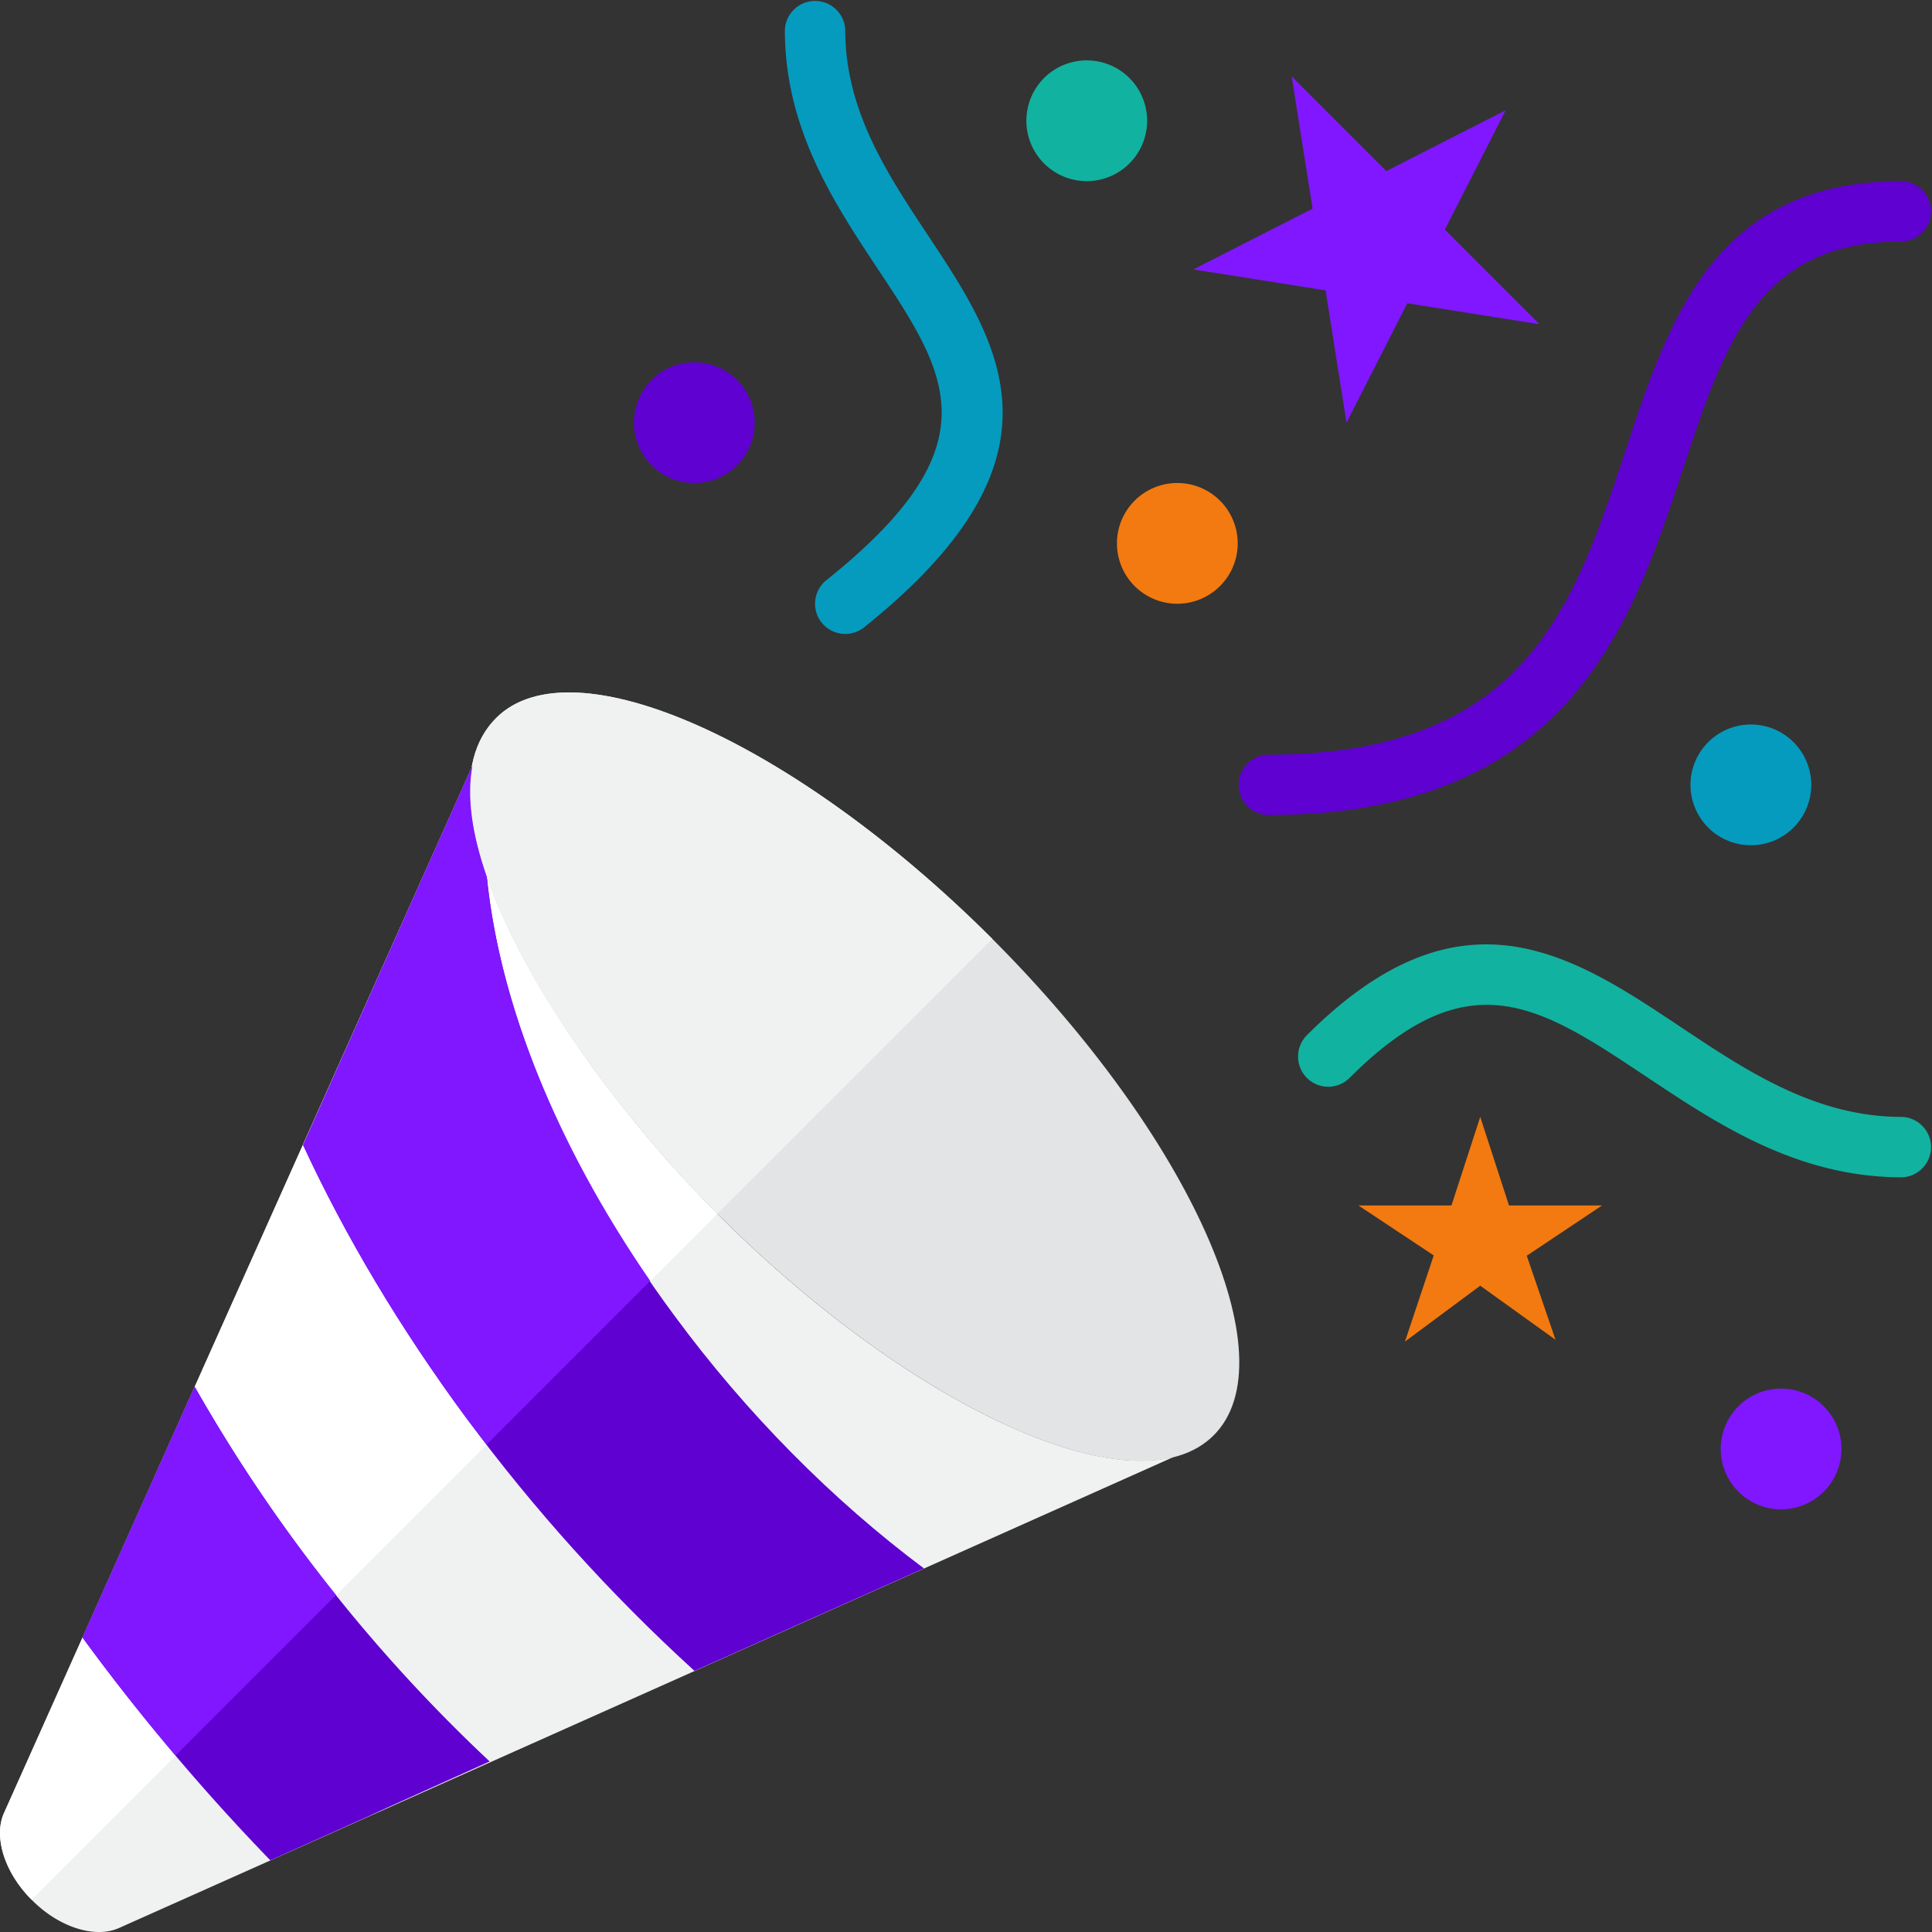 <svg width="60" height="60" fill="none" xmlns="http://www.w3.org/2000/svg"><rect width="100%" height="100%" fill="#333333" stroke="none"/><path d="M.13 56.293l14.544-32.512c-.658 3.423 3.305 9.615 7.617 13.928 5.242 5.242 11.124 8.316 14.171 7.532a77013.394 77013.394 0 01-32.755 14.63c-.748.344-1.877-.016-2.715-.863-.847-.838-1.207-1.967-.863-2.715z" fill="#F0F1F1"/><path d="M.13 56.293l14.544-32.512c-.657 3.42 3.297 9.604 7.605 13.916L.979 58.994c-.836-.835-1.192-1.956-.85-2.7z" fill="#fff"/><path d="M21.563 15a1.875 1.875 0 100-3.75 1.875 1.875 0 000 3.75z" fill="#5F01D0"/><path d="M36.563 18.75a1.875 1.875 0 100-3.75 1.875 1.875 0 000 3.75z" fill="#F37A10"/><path d="M54.375 26.25a1.875 1.875 0 100-3.75 1.875 1.875 0 000 3.75z" fill="#059BBF"/><path d="M55.313 46.874a1.875 1.875 0 100-3.75 1.875 1.875 0 000 3.75z" fill="#8017FE"/><path d="M33.75 5.625a1.875 1.875 0 100-3.75 1.875 1.875 0 000 3.75z" fill="#12B2A0"/><path d="M46.76 3.424l-3.705 1.888-2.941-2.941.65 4.108-3.706 1.888 4.109.65.65 4.108 1.888-3.706 4.108.65-2.941-2.94 1.888-3.705z" fill="#8017FE"/><path d="M45.97 34.687l-.893 2.749h-2.89l2.339 1.552-.894 2.676 2.338-1.736 2.338 1.68-.893-2.61 2.338-1.562h-2.89l-.893-2.75z" fill="#F37A10"/><path d="M39.375 25.312c9.339 0 11.302-5.937 12.878-10.707 1.314-3.97 2.35-7.105 6.81-7.105a.938.938 0 000-1.875c-5.814 0-7.225 4.266-8.589 8.391-1.602 4.845-3.115 9.421-11.099 9.421a.938.938 0 000 1.875z" fill="#5F01D0"/><path d="M26.836 19.482c6.57-5.257 4.237-8.775 1.98-12.179C27.554 5.401 26.25 3.434 26.25.937a.938.938 0 00-1.875 0c0 3.062 1.53 5.368 2.878 7.403 2.194 3.307 3.643 5.494-1.589 9.678a.937.937 0 001.172 1.464z" fill="#059BBF"/><path d="M59.063 36.562a.938.938 0 000-1.875c-2.68 0-4.818-1.426-6.886-2.805-3.34-2.227-6.794-4.53-11.59.267a.937.937 0 001.326 1.326c3.71-3.709 5.902-2.247 9.223-.033 2.194 1.462 4.679 3.12 7.926 3.12z" fill="#12B2A0"/><path d="M15.207 54.704c-8.547 3.852 1.744-.765-6.812 3.07a65.967 65.967 0 01-5.833-6.92l3.484-7.787a49.413 49.413 0 009.161 11.637z" fill="#5F01D0"/><path d="M10.437 49.537L5.454 54.52a62.135 62.135 0 01-2.892-3.667l3.484-7.788a49.23 49.23 0 004.391 6.47z" fill="#8017FE"/><path d="M22.291 37.708c6.075 6.074 13.02 9.252 15.401 6.867 2.362-2.361-.719-9.253-6.869-15.412-6.158-6.15-13.049-9.22-15.411-6.869-2.75 2.747 1.836 10.372 6.879 15.414z" fill="#E2E4E5"/><path d="M20.927 40.835c-3.35-4.535-5.378-9.324-5.807-13.603-.456-1.303-.632-2.483-.447-3.449l-5.26 11.778c1.318 2.847 3.025 5.708 5.071 8.48 2.1 2.84 4.473 5.47 7.083 7.85l7.127-3.183c-2.825-2.11-5.504-4.797-7.767-7.873z" fill="#5F01D0"/><path d="M30.817 29.158l-8.538 8.537c-5.038-5.042-9.614-12.657-6.868-15.4 2.362-2.35 9.249.717 15.406 6.863z" fill="#F0F1F1"/><path d="M14.673 23.783l-5.26 11.778c1.318 2.847 3.025 5.708 5.071 8.48.206.277.425.541.635.815l5.075-5.075c-2.908-4.221-4.682-8.606-5.078-12.557-.453-1.3-.628-2.478-.443-3.441z" fill="#8017FE"/></svg>